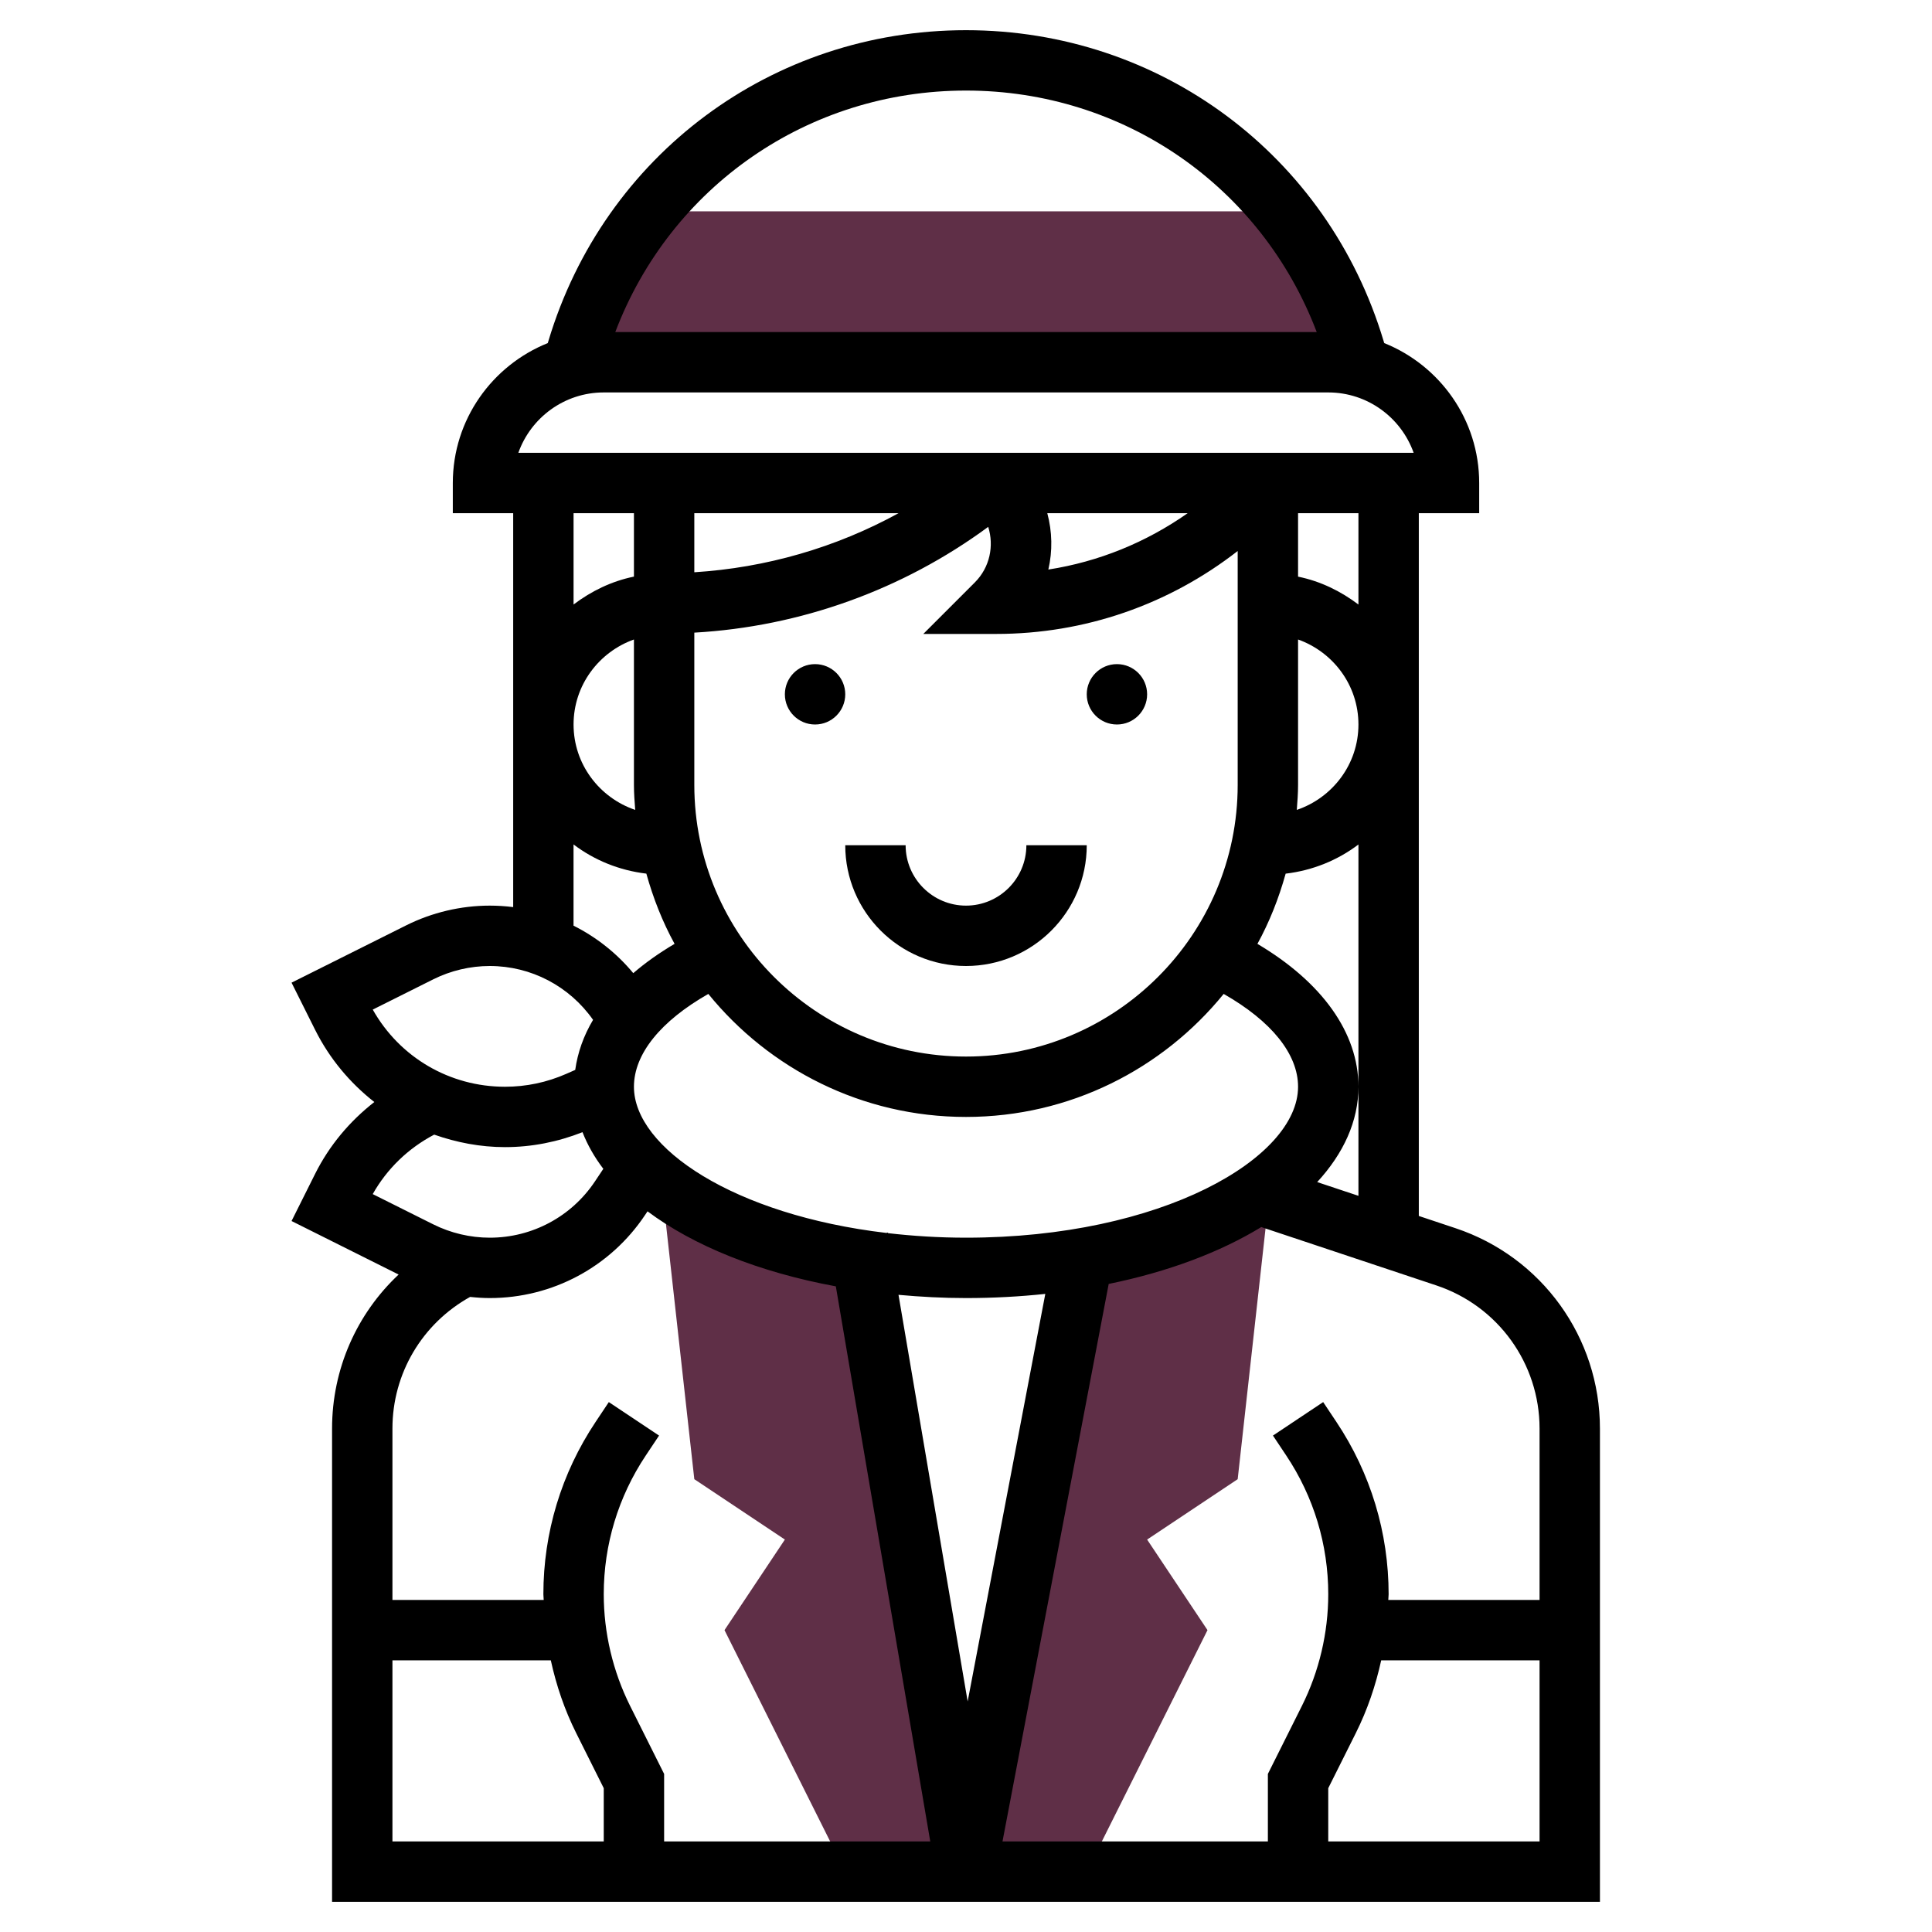<?xml version="1.0" ?>

<!-- Uploaded to: SVG Repo, www.svgrepo.com, Generator: SVG Repo Mixer Tools -->
<svg width="800px" height="800px" viewBox="0 0 64 64" id="Layer_1_1_" version="1.1" xml:space="preserve" xmlns="http://www.w3.org/2000/svg" xmlns:xlink="http://www.w3.org/1999/xlink">

<g>

<g>

<path d="M35.524,41.736L32,62h4l4-8l-2-3l3-2l1-9l-0.66-0.237C39.855,40.683,37.841,41.38,35.524,41.736z" style="fill:rgb(95, 47, 71);"/>

</g>

<g>

<path d="M28.476,41.736L32,62h-4l-4-8l2-3l-3-2l-1-9l0.66-0.237C24.145,40.683,26.159,41.38,28.476,41.736z    " style="fill:rgb(95, 47, 71);"/>

</g>

<g>

<path d="M42.452,7H21.548c-1.073,1.328-1.909,2.87-2.421,4.578L19,12h26l-0.127-0.422    C44.361,9.87,43.525,8.328,42.452,7z" style="fill:rgb(95, 47, 71);"/>

</g>

<g>

<path d="M48.214,40.685L47,40.28V17h2v-1c0-2.101-1.306-3.896-3.146-4.635l-0.022-0.074C43.984,5.136,38.426,1,32,1    S20.016,5.136,18.168,11.291l-0.022,0.074C16.306,12.104,15,13.899,15,16v1h2v13.049C16.745,30.017,16.486,30,16.224,30    c-0.956,0-1.912,0.226-2.767,0.653l-3.799,1.899l0.78,1.561c0.479,0.958,1.157,1.762,1.962,2.393    c-0.816,0.637-1.49,1.436-1.962,2.381l-0.78,1.561l3.547,1.773C11.815,43.523,11,45.355,11,47.324V63h42V47.324    C53,44.307,51.077,41.638,48.214,40.685z M51,47.324V53h-5.011C45.99,52.936,46,52.873,46,52.81c0-2.036-0.597-4.008-1.727-5.702    l-0.441-0.662l-1.664,1.109l0.441,0.662C43.519,49.582,44,51.17,44,52.81c0,1.278-0.302,2.559-0.874,3.702L42,58.764V61h-8.791    l3.518-18.468c1.971-0.403,3.695-1.053,5.054-1.884l5.802,1.934C49.626,43.263,51,45.169,51,47.324z M29.415,40.832l-0.059,0.01    C24.325,40.248,21,38.027,21,36c0-1.089,0.891-2.179,2.464-3.075C25.482,35.408,28.558,37,32,37s6.518-1.592,8.536-4.075    C42.109,33.821,43,34.911,43,36c0,2.365-4.518,5-11,5c-0.903,0-1.763-0.056-2.582-0.15L29.415,40.832z M21.042,26.829    C19.859,26.427,19,25.317,19,24c0-1.302,0.839-2.402,2-2.816V26C21,26.28,21.021,26.554,21.042,26.829z M29.765,17    c-2.076,1.141-4.393,1.808-6.765,1.957V17H29.765z M43,21.184c1.161,0.414,2,1.514,2,2.816c0,1.317-0.859,2.427-2.042,2.829    C42.979,26.554,43,26.28,43,26V21.184z M34.693,17h4.65c-1.378,0.968-2.948,1.608-4.615,1.867    C34.87,18.253,34.857,17.61,34.693,17z M23,20.957c3.508-0.197,6.905-1.419,9.736-3.504c0.197,0.629,0.055,1.342-0.443,1.84    L30.586,21H33c2.937,0,5.719-0.972,8-2.747V26c0,4.963-4.038,9-9,9s-9-4.037-9-9V20.957z M32,43c0.903,0,1.781-0.048,2.627-0.138    l-2.572,13.5l-2.291-13.469C30.491,42.959,31.234,43,32,43z M43.634,39.158C44.503,38.213,45,37.145,45,36    c0-1.791-1.209-3.467-3.346-4.733c0.399-0.728,0.708-1.51,0.935-2.326c0.9-0.107,1.722-0.445,2.411-0.966V36v3.613L43.634,39.158z     M45,20.026c-0.584-0.442-1.257-0.773-2-0.924V17h2V20.026z M32,3c5.229,0,9.787,3.18,11.618,8H20.382C22.213,6.18,26.771,3,32,3z     M20,13h24c1.304,0,2.416,0.836,2.829,2H17.171C17.584,13.836,18.696,13,20,13z M21,17v2.101c-0.743,0.152-1.416,0.482-2,0.924V17    H21z M19,27.974c0.689,0.521,1.511,0.859,2.411,0.966c0.227,0.816,0.536,1.598,0.935,2.326c-0.51,0.302-0.969,0.626-1.368,0.971    c-0.55-0.663-1.224-1.194-1.979-1.573V27.974z M14.352,32.442C14.93,32.153,15.578,32,16.224,32c1.369,0,2.638,0.667,3.422,1.784    c-0.317,0.531-0.51,1.087-0.591,1.658l-0.295,0.13C18.116,35.855,17.432,36,16.728,36c-1.833,0-3.488-0.973-4.38-2.556    L14.352,32.442z M14.383,37.586C15.124,37.846,15.91,38,16.728,38c0.887,0,1.748-0.172,2.568-0.495    c0.165,0.421,0.395,0.827,0.69,1.214l-0.278,0.417C18.93,40.303,17.627,41,16.224,41c-0.646,0-1.294-0.153-1.872-0.442    l-2.005-1.002C12.823,38.713,13.523,38.039,14.383,37.586z M15.573,42.962C15.789,42.985,16.007,43,16.224,43    c2.074,0,3.998-1.03,5.147-2.755l0.079-0.118c1.532,1.144,3.693,2.017,6.238,2.485L30.816,61H22v-2.236l-1.126-2.252    C20.302,55.368,20,54.088,20,52.81c0-1.64,0.481-3.228,1.391-4.593l0.441-0.662l-1.664-1.109l-0.441,0.662    C18.597,48.802,18,50.773,18,52.81c0,0.064,0.01,0.127,0.011,0.19H13v-5.676C13,45.498,13.985,43.844,15.573,42.962z M13,55h5.246    c0.182,0.833,0.458,1.645,0.839,2.406L20,59.236V61h-7V55z M44,61v-1.764l0.915-1.83c0.381-0.762,0.657-1.574,0.839-2.406H51v6H44    z"/>

<circle cx="27" cy="23" r="1"/>

<circle cx="37" cy="23" r="1"/>

<path d="M32,32c2.206,0,4-1.794,4-4h-2c0,1.103-0.897,2-2,2s-2-0.897-2-2h-2C28,30.206,29.794,32,32,32z"/>

</g>

</g>

</svg>